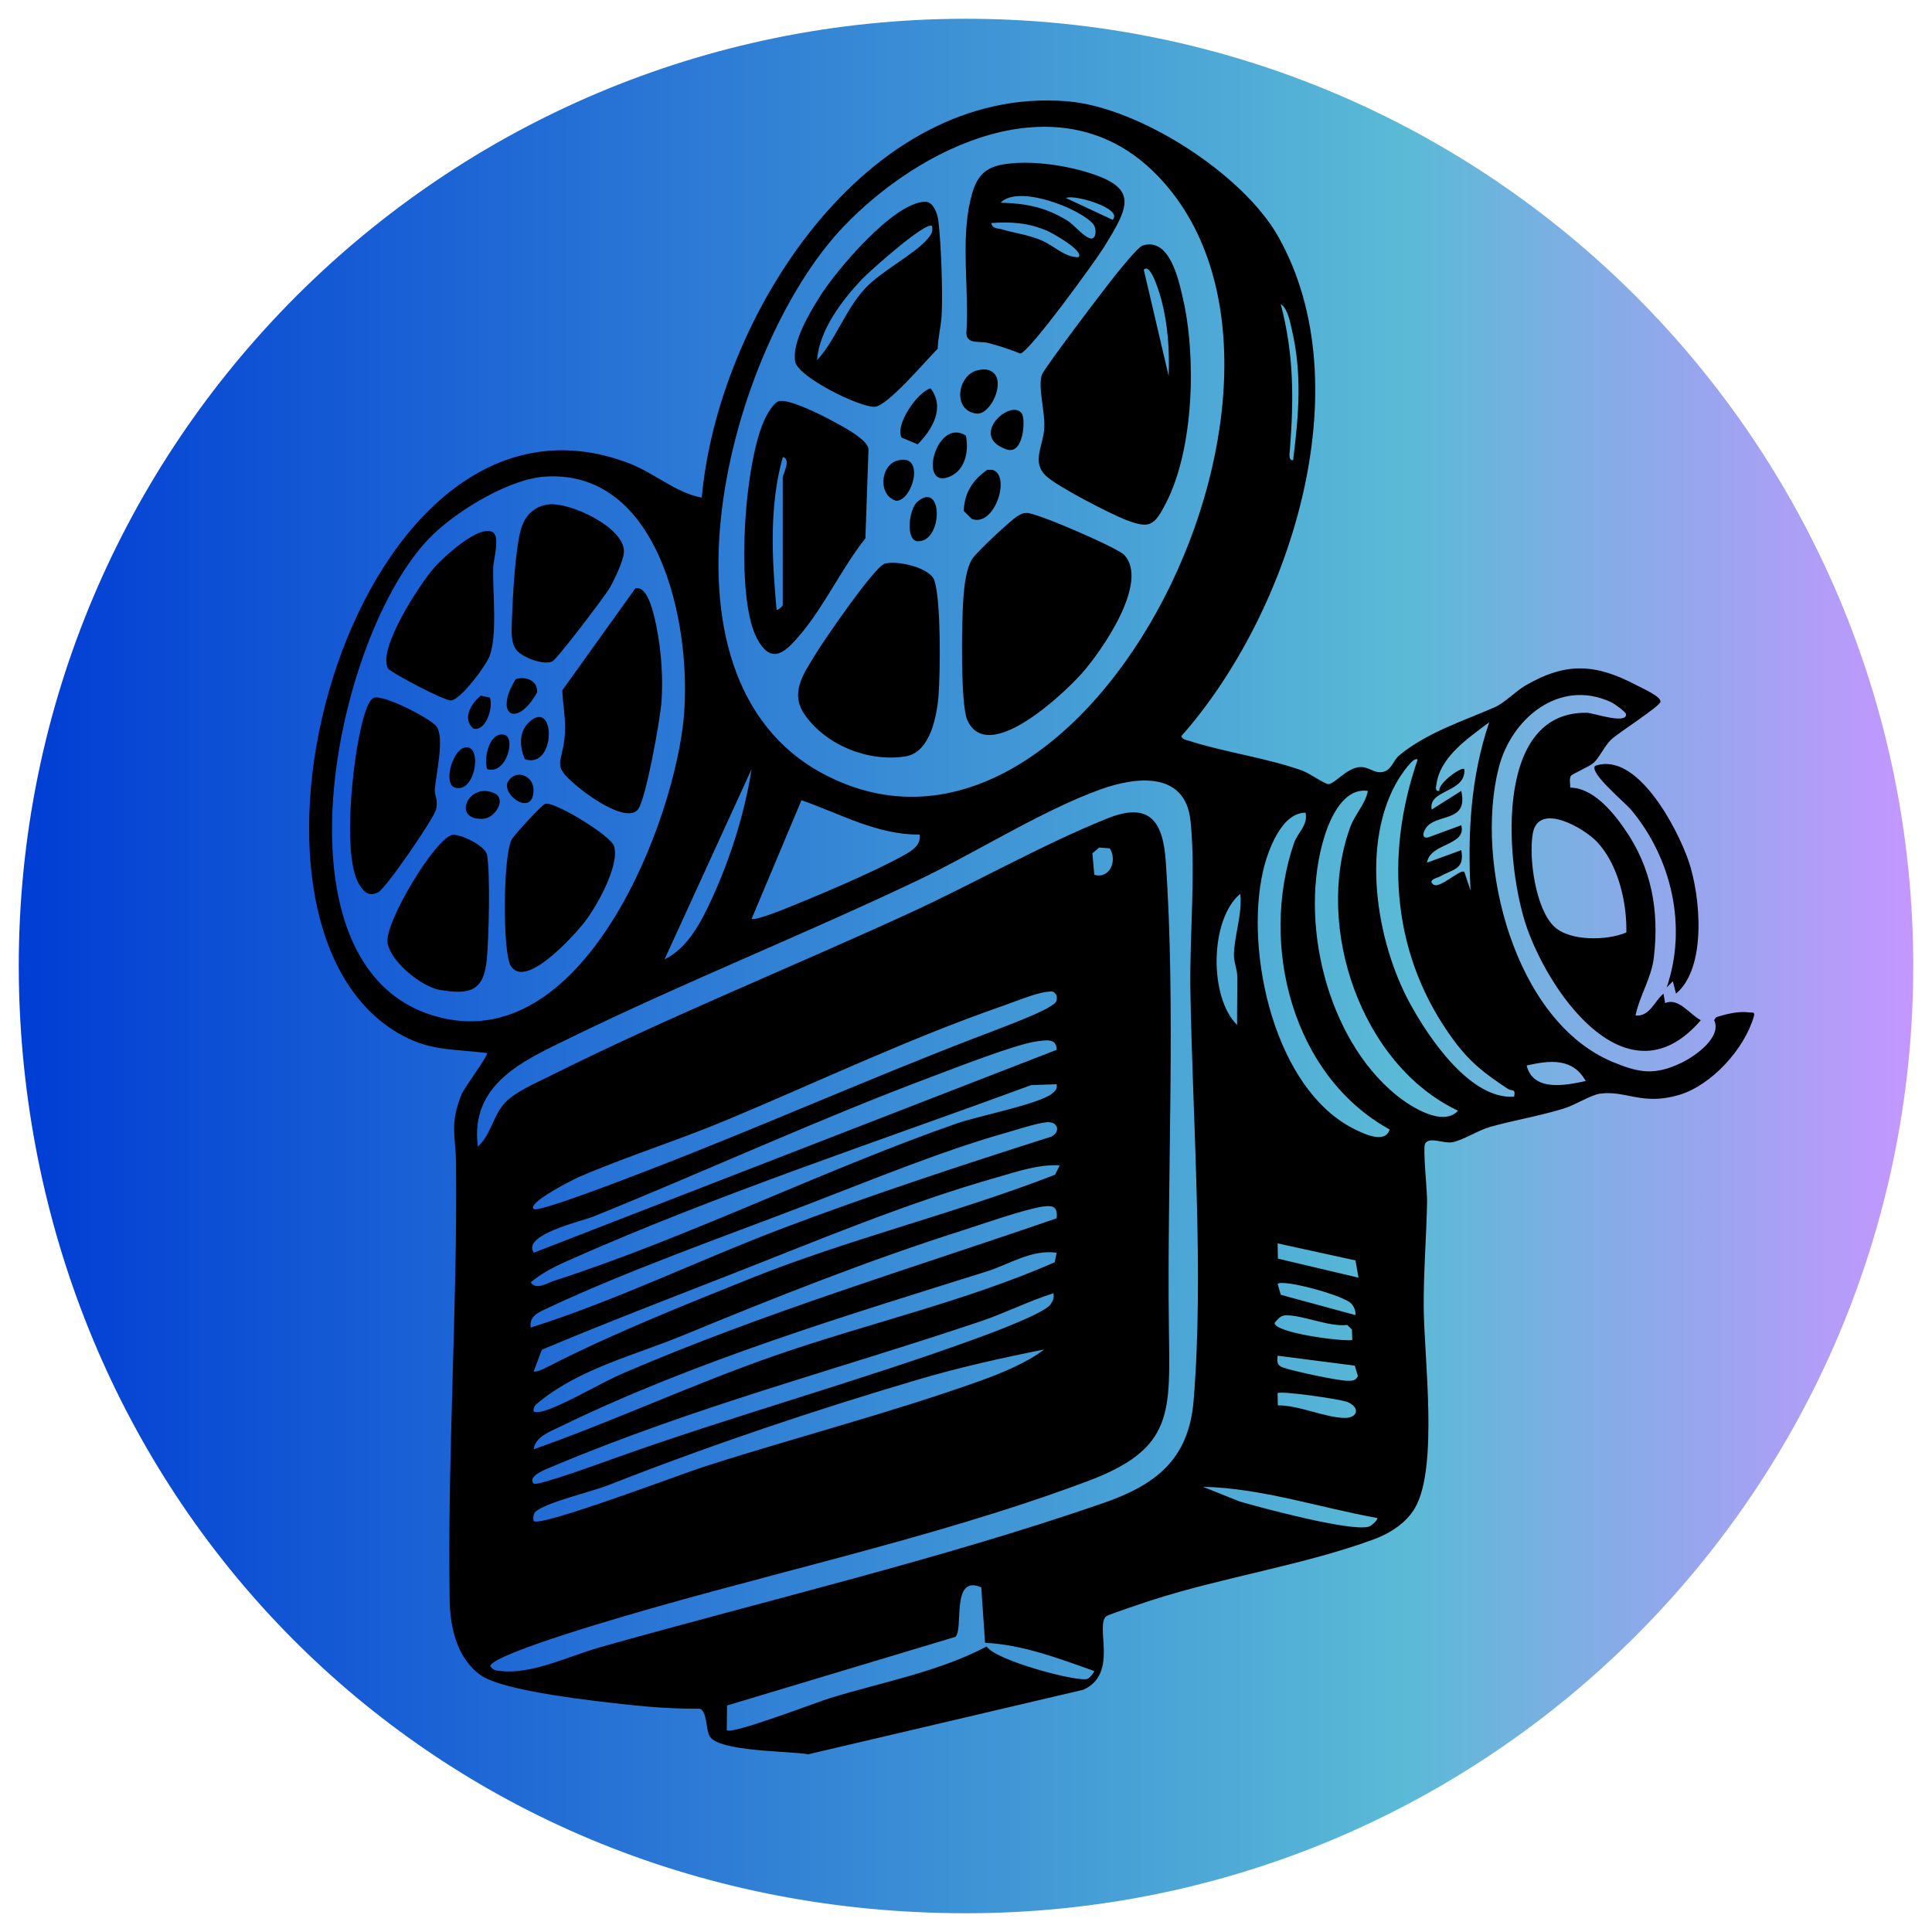 <svg width="250" height="250" viewBox="0 0 250 250" fill="none" xmlns="http://www.w3.org/2000/svg">
<path d="M247.573 125.001C247.573 192.695 192.695 247.573 125.001 247.573C57.306 247.573 6.348 196.53 2.634 132.173C2.497 129.798 2.428 127.408 2.428 125.001C2.428 57.306 57.306 2.428 125.001 2.428C192.695 2.428 247.573 57.306 247.573 125.001Z" fill="url(#paint0_linear_118_1525)"/>
<g clip-path="url(#clip0_118_1525)">
<path d="M203.268 100.403C203.038 100.827 203.199 101.437 203.191 101.918C206.111 101.946 208.616 104.962 210.191 107.219C213.706 112.254 214.721 117.786 214.009 123.895C213.698 126.548 212.164 128.834 211.636 131.406C213.485 131.587 214.109 129.496 215.253 128.583L215.47 129.803C217.186 129.044 218.575 131.212 220.082 132.015C210.807 142.821 200.831 129.092 197.638 120.205C194.899 112.585 192.958 91.993 205.37 92.235C206.143 92.251 210.44 93.753 210.416 92.449C210.412 92.13 208.874 91.04 208.415 90.83C201.77 87.793 195.567 92.954 193.936 99.337C190.779 111.697 195.978 132.124 208.668 137.41C212.096 138.839 214.089 139.183 217.544 137.543C219.341 136.691 222.848 134.224 221.809 131.999L222.083 131.616C223.408 131.216 224.947 130.816 226.336 131.006C226.799 131.071 227.15 130.848 226.924 131.604C225.692 135.771 221.459 140.45 217.25 141.69C212.474 143.095 210.4 141.06 207.033 141.52C205.889 141.678 203.819 142.982 202.454 143.41C199.232 144.416 195.95 144.94 192.785 145.829C191.29 146.249 189.233 147.597 187.879 147.811C186.764 147.989 185.028 147.072 184.424 147.945C184.069 148.457 184.69 154.106 184.666 155.455C184.581 159.993 184.198 164.572 184.227 169.188C184.271 175.612 186.14 189.788 183.119 195.09C182.016 197.028 179.933 198.377 177.896 199.14C169.06 202.439 158.299 204.078 149.121 207.034C148.275 207.304 143.406 208.932 143.16 209.134C141.634 210.405 144.807 216.583 140.172 218.655L104.595 227.001C102.227 226.569 92.984 226.682 91.832 224.671C91.325 223.783 91.514 221.433 90.555 221.106C87.487 221.126 84.438 220.932 81.393 220.601C77.217 220.145 65.212 218.869 62.239 216.789C59.179 214.653 58.248 210.684 58.188 207.123C57.878 188.403 59.199 169.361 59.01 150.577C58.973 147.028 58.16 145.417 59.718 141.629C60.113 140.672 63.23 136.554 63.021 136.263C58.498 135.694 55.474 136.053 51.378 133.602C26.046 118.436 46.058 46.462 81.357 59.936C84.732 61.224 87.442 63.788 90.809 64.386C92.879 41.189 111.944 10.946 138.13 13.11C147.401 13.877 160.804 22.482 165.391 30.598C176.426 50.124 166.829 79.492 152.846 95.275C153.112 95.74 153.442 95.728 153.861 95.861C158.48 97.351 163.885 98.061 168.532 99.725C169.382 100.028 171.488 101.498 171.899 101.465C172.769 101.393 174.138 99.519 175.777 99.281C176.913 99.115 177.549 99.87 178.455 99.919C180.038 99.996 180.171 98.473 181.065 97.738C184.625 94.799 189.313 93.305 193.397 91.528C194.69 90.963 196.075 89.477 197.416 88.694C202.656 85.649 206.473 85.871 211.777 88.674C212.442 89.025 215.027 90.155 214.858 90.83C214.697 91.464 209.333 94.876 208.459 95.724C207.585 96.572 207.009 97.993 206.208 98.716C205.648 99.216 203.409 100.153 203.268 100.407V100.403ZM109.081 29.398C94.252 45.033 82.988 87.587 106.516 100.129C140.889 118.448 175.608 47.246 149.02 21.981C136.749 10.32 118.956 18.989 109.081 29.398ZM167.332 59.537C168.057 53.666 168.52 48.404 167.147 42.57C166.929 41.641 166.591 39.852 165.729 39.352C167.425 45.836 167.425 51.53 166.917 58.115C166.885 58.543 166.663 59.65 167.332 59.541V59.537ZM70.608 61.665C65.989 61.939 59.513 65.888 56.178 69.025C43.706 80.747 34.399 123.903 55.393 131.196C74.462 137.818 86.496 108.6 88.353 94.016C89.814 82.516 85.98 60.752 70.608 61.665ZM190.288 115.258C189.905 107.78 190.304 100.573 192.704 93.458C190.05 95.469 186.434 97.864 185.894 101.368C185.829 101.784 185.624 102.451 186.26 102.337C186.031 101.376 189.148 99.148 189.486 99.515C189.736 102.624 184.758 102.111 185.258 104.76L189.083 102.342C189.961 106.206 186.526 105.342 184.843 106.763C184.251 107.264 183.747 108.604 184.815 108.354L189.088 106.783C189.804 109.464 185.004 109.069 184.662 111.624L189.088 110.013C189.579 112.577 187.924 112.476 186.26 113.45C186.027 113.587 184.702 113.841 185.467 114.451C186.272 115.097 189.015 112.343 189.49 112.836L190.296 115.258H190.288ZM183.441 98.304C182.942 97.743 181.142 100.533 180.948 100.848C176.011 109.04 178.057 121.747 182.426 129.803C184.871 134.309 190.296 142.336 195.926 141.904C196.168 140.806 195.596 141.218 195.128 140.907C192.168 138.948 190.272 137.531 188.109 134.604C180.167 123.847 179.128 110.777 183.441 98.3V98.304ZM85.988 124.146C89.021 122.676 90.741 119.276 92.094 116.341C94.502 111.116 96.371 105.2 97.257 99.515L85.988 124.146ZM61.825 148.373C63.484 146.927 63.806 144.387 65.284 142.76C66.597 141.31 69.295 140.168 71.075 139.279C86.053 131.777 102.372 125.187 117.671 118.162C125.98 114.346 134.977 109.238 143.301 105.903C148.786 103.702 150.486 106.315 150.844 111.414C152.173 130.227 151.005 152.338 151.251 171.574C151.396 182.847 151.96 187.467 140.667 191.69C120.076 199.394 97.47 203.949 76.415 210.45C74.668 210.991 63.448 214.423 63.444 215.606C63.826 216.196 64.217 216.159 64.825 216.232C68.812 216.688 73.709 214.27 77.535 213.188C98.872 207.155 121.84 201.74 142.689 194.525C149.451 192.187 153.808 188.945 154.449 181.281C155.818 164.863 154.304 144.686 154.034 128.006C153.925 121.19 154.747 112.719 154.05 106.186C153.365 99.765 147.014 100.48 142.375 102.156C134.779 104.902 126.173 110.385 118.694 113.946C103.878 120.992 88.465 127.13 73.761 134.309C67.704 137.265 60.798 140.232 61.829 148.385L61.825 148.373ZM176.998 102.342C173.925 101.901 172.165 105.721 171.388 108.221C168.001 119.098 171.669 134.357 180.65 141.682C182.475 143.168 186.695 145.885 188.673 143.725C176.112 137.794 170.05 119.926 174.698 107.094C175.362 105.253 176.675 104.09 177.002 102.342H176.998ZM119.008 107.994C113.475 108.039 108.747 105.293 103.709 103.549L97.261 118.893C97.531 119.151 100.314 118.101 100.877 117.879C105.36 116.094 112.951 112.921 117.015 110.639C118.05 110.058 119.198 109.359 119.008 107.994ZM168.943 105.168C165.806 105.128 164.018 110.159 163.426 112.755C161.045 123.233 164.912 141.076 175.375 146.164C176.518 146.721 179.253 148.046 179.817 146.152C167.247 139.227 162.926 122.284 167.441 109.105C167.92 107.704 169.265 106.832 168.943 105.164V105.168ZM206.659 108.943C204.971 107.151 199.112 103.747 198.354 107.801C197.774 110.906 198.693 117.661 201.141 119.926C203.211 121.836 207.984 121.711 210.448 120.665C210.537 116.781 209.393 111.847 206.659 108.943ZM141.602 113.199C143.639 113.769 144.602 111.342 143.603 109.779L142.246 109.67L141.356 110.413L141.602 113.199ZM160.083 132.625C160.059 130.538 160.123 128.442 160.103 126.35C160.095 125.393 159.656 124.521 159.668 123.56C159.7 121.134 160.788 118.206 160.486 115.666C156.531 118.953 156.43 129.076 160.083 132.625ZM69.07 156.444C69.65 156.957 81.949 152.168 83.673 151.506C97.825 146.071 111.679 139.901 125.847 134.434C128.005 133.602 134.268 131.305 135.806 130.291C136.447 129.871 136.894 129.75 136.72 128.793C136.277 128.131 136.124 128.293 135.504 128.341C134.147 128.45 131.139 129.682 129.665 130.194C117.522 134.422 105.855 139.986 94.023 144.932C87.736 147.561 81.039 149.653 74.829 152.338C74.229 152.596 68.164 155.649 69.062 156.444H69.07ZM136.728 135.847C136.749 134.285 135.311 134.612 134.219 134.741C131.59 135.06 123.591 138.193 120.639 139.3C105.98 144.783 91.284 151.562 76.718 157.446C75.36 157.995 67.447 159.783 69.078 162.097L136.733 135.847H136.728ZM205.193 139.885C203.497 136.845 200.545 137.2 197.545 137.874C198.399 141.298 202.579 140.446 205.193 139.885ZM136.724 140.297L133.422 140.414C113.749 147.67 92.65 154.599 73.512 163.119C71.808 163.878 70.109 164.722 68.675 165.933C69.36 166.991 70.777 166.034 71.692 165.735C89.029 160.143 106.544 151.389 123.857 145.356C126.515 144.428 134.437 142.877 136.132 141.512C136.559 141.169 136.849 140.895 136.724 140.297ZM68.671 171.788C79.911 168.227 90.467 163.026 101.486 158.863C112.504 154.7 124.465 150.763 136.048 147.08C137.312 146.418 136.873 145.082 135.432 145.215C134.119 145.336 131.404 146.237 129.971 146.64C121.844 148.938 112.52 152.782 104.522 155.851C93.938 159.913 80.886 164.532 70.809 169.292C69.71 169.809 68.442 170.29 68.671 171.788ZM137.127 150.795C134.393 150.646 131.759 151.566 129.169 152.301C117.236 155.673 105.529 160.627 94.031 165.121C86.041 168.247 78.022 171.324 70.113 174.655L69.066 177.437C69.356 177.667 70.64 176.985 71.027 176.783C79.146 172.632 88.59 168.848 97.148 165.42C109.846 160.333 123.753 156.973 136.527 152.007L137.123 150.791L137.127 150.795ZM136.728 157.651C136.886 156.21 136.33 155.939 135.021 156.117C132.609 156.448 127.063 158.419 124.429 159.254C112.158 163.163 100.265 167.895 88.393 172.789C82.311 175.297 75.119 177.073 69.899 181.301C69.428 181.68 68.925 181.959 69.07 182.686C69.766 182.787 70.334 182.609 70.975 182.379C73.846 181.333 77.692 178.963 80.753 177.647C98.993 169.809 117.977 164.124 136.724 157.647L136.728 157.651ZM175.789 165.327L175.399 163.098L165.322 160.89L165.359 162.868L175.785 165.327H175.789ZM136.728 162.101C133.434 161.657 130.684 163.583 127.671 164.528C109.278 170.306 89.794 176.161 72.42 184.64C71.188 185.242 69.219 185.928 69.07 187.535C79.581 183.825 89.722 179.084 100.273 175.418C112.287 171.243 124.82 168.436 136.479 163.341L136.728 162.101ZM174.859 168.687C173.913 167.629 166.003 165.477 165.326 166.139L165.733 167.544L175.391 170.173C175.455 169.628 175.209 169.078 174.859 168.687ZM69.07 191.977C69.436 192.373 78.171 189.179 79.347 188.759C95.078 183.126 111.224 178.729 126.866 173.007C128.577 172.381 135.19 169.91 135.943 168.784C136.265 168.303 136.422 167.944 136.318 167.346C133.092 168.36 130.067 169.91 126.866 170.988C108.219 177.263 89.822 182.036 71.49 189.764C70.826 190.043 68.147 190.988 69.07 191.977ZM174.988 173.403L174.94 172.038L174.323 171.445C171.971 171.747 168.363 170.08 166.297 170.209C165.624 170.253 165.33 170.75 164.928 171.182C164.908 172.462 173.59 173.613 174.988 173.403ZM135.118 174.622C129.826 175.668 124.208 176.924 119.008 178.454C105.408 182.46 91.909 187.002 78.727 192.175C76.468 193.059 70.898 194.331 69.319 195.583C68.937 195.886 68.985 196.729 69.07 196.822C69.855 197.658 88.429 190.653 90.91 189.853C102.806 186.021 115.122 182.872 126.874 178.668C129.536 177.715 132.939 176.31 135.118 174.622ZM175.306 176.714L165.322 175.426C165.27 176.165 165.177 176.661 166.011 176.956C167.336 177.421 173.127 178.676 174.404 178.672C174.992 178.672 175.431 178.672 175.717 178.063L175.306 176.714ZM165.351 181.858C168.057 181.81 171.52 183.477 174.041 183.477C175.669 183.477 176.035 182.165 174.42 181.442C173.506 181.034 165.637 179.936 165.318 180.271L165.347 181.858H165.351ZM178.21 196.427C170.723 195.086 163.293 192.562 155.661 192.389L160.405 194.291C163.373 195.151 174.819 198.223 177.122 197.549C177.457 197.452 178.367 196.637 178.21 196.427ZM126.97 205.403C122.971 203.65 124.755 210.971 123.603 211.815L94.079 220.69L94.043 223.884C94.667 224.501 105.686 220.262 107.418 219.729C114.176 217.653 121.421 216.345 127.675 213.054C128.843 214.892 139.6 217.73 140.744 217.237C140.981 217.137 141.67 216.365 141.565 216.22C137.083 214.625 132.246 212.788 127.47 212.582L126.974 205.407L126.97 205.403Z" fill="black"/>
<path d="M216.876 128.582L216.465 126.97L215.668 127.774C218.362 119.929 216.312 111.025 211.036 104.754C210.283 103.858 205.628 100.014 206.401 99.11C211.83 97.151 217.057 107.201 218.499 111.405C220.065 115.976 220.879 125.234 216.876 128.582Z" fill="black"/>
<path d="M147.888 31.759C151.336 30.717 152.488 36.108 153.051 38.53C154.819 46.117 154.505 58.021 150.893 65.063C149.362 68.043 148.783 68.459 145.718 67.284C143.676 66.5 136.741 62.931 135.323 61.554C133.451 59.737 135.013 57.734 135.13 55.32C135.231 53.216 134.308 50.212 134.804 48.524C135.029 47.749 143.197 36.988 144.393 35.53C145.017 34.767 147.228 31.965 147.888 31.763V31.759ZM151.223 48.633C151.348 45.358 151.126 42.039 150.301 38.861C150.204 38.494 148.944 33.859 148.005 34.908L151.219 48.633H151.223Z" fill="black"/>
<path d="M145.452 71.79C148.823 75.307 142.468 84.368 139.942 87.186C137.574 89.827 127.78 99.11 125.158 93.146C124.264 91.111 124.449 80.297 124.651 77.511C124.768 75.916 125.001 73.502 125.855 72.258C126.471 71.362 130.768 67.32 131.67 66.783C132.121 66.516 132.311 66.383 132.887 66.375C134.155 66.359 144.554 70.857 145.452 71.79Z" fill="black"/>
<path d="M100.769 51.921C102.085 51.549 106.399 53.758 107.744 54.485C108.924 55.123 112.271 56.847 112.383 58.111L111.981 69.655C109.037 73.365 106.669 78.385 103.696 81.942C101.675 84.365 99.83 86.238 97.905 82.515C95.114 77.113 96.266 59.451 99.113 53.928C99.411 53.35 100.16 52.09 100.765 51.921H100.769ZM101.288 78.316V61.761C101.288 61.454 102.44 59.366 101.292 59.14C99.492 65.532 99.903 72.372 100.487 78.921C100.74 78.934 101.252 78.453 101.288 78.316Z" fill="black"/>
<path d="M114.456 72.946C116.043 72.469 120.401 73.43 120.932 75.171C121.77 77.908 121.685 86.909 121.44 90.038C121.226 92.743 120.34 97.371 117.175 97.875C112.386 98.638 106.877 96.45 104.11 92.448C102.149 89.614 104.054 87.09 105.556 84.607C106.631 82.826 113.156 73.342 114.464 72.946H114.456Z" fill="black"/>
<path d="M129.777 21.278C133.003 20.733 137.22 21.278 140.349 22.194C147.357 24.233 146.225 26.527 142.858 31.974C141.718 33.815 133.229 45.521 132.037 45.751C130.671 45.206 129.314 44.762 127.885 44.382C126.809 44.096 125.186 44.6 125.045 43.191C125.432 37.679 124.304 31.284 125.561 25.942C126.157 23.402 126.958 21.758 129.773 21.282L129.777 21.278ZM141.445 28.974C139.733 26.983 131.779 23.834 129.479 26.228C132.77 26.317 135.247 26.806 138.07 28.514C138.976 29.063 140.031 30.472 141.002 30.827C141.879 31.146 141.956 29.572 141.441 28.974H141.445ZM143.974 28.445C145.407 26.971 138.863 25.085 137.937 25.627L143.974 28.445ZM139.544 33.29C140.414 32.503 136.068 30.101 135.512 29.866C133.048 28.829 130.941 28.675 128.267 28.857C128.408 29.644 129.117 29.515 129.661 29.677C131.34 30.181 133.003 30.363 134.707 31.078C136.41 31.792 137.679 33.27 139.544 33.29Z" fill="black"/>
<path d="M119.693 26.104C120.821 26.087 121.328 27.731 121.433 28.643C121.783 31.656 122.005 37.745 121.848 40.785C121.771 42.247 121.372 43.652 121.34 45.122C119.89 46.551 114.868 52.547 113.189 52.636C111.248 52.741 103.266 48.788 102.903 46.806C102.44 44.29 104.796 40.438 106.113 38.334C108.207 34.987 115.646 26.168 119.697 26.108L119.693 26.104ZM120.615 29.257C119.886 28.49 112.391 35.221 111.55 36.113C108.912 38.912 106.032 42.683 105.718 46.616C108.191 43.914 109.335 40.139 111.948 37.321C114.039 35.063 118.424 32.847 120.039 30.896C120.49 30.351 120.752 30.028 120.615 29.257Z" fill="black"/>
<path d="M127.748 60.795H128.396C130.877 61.409 128.746 68.285 125.742 67.142L124.711 66.125C124.755 63.823 125.891 62.075 127.748 60.799V60.795Z" fill="black"/>
<path d="M116.676 56.628C115.765 55.049 118.645 50.777 120.409 50.252C122.35 52.739 120.622 55.598 118.746 57.496L116.672 56.628H116.676Z" fill="black"/>
<path d="M126.551 47.903C127.252 47.758 127.908 47.714 128.509 48.198C130.075 49.458 128.275 53.532 126.459 53.528C123.144 53.225 123.881 48.456 126.551 47.903Z" fill="black"/>
<path d="M124.989 56.369C125.376 58.34 124.945 60.779 122.923 61.659C118.706 63.492 121.119 53.91 124.989 56.369Z" fill="black"/>
<path d="M132.238 53.544C132.729 54.323 132.447 58.898 130.268 58.159C125.194 56.439 130.901 51.432 132.238 53.544Z" fill="black"/>
<path d="M116.073 59.613C119.814 58.507 118.123 64.782 115.988 64.802C113.584 64.148 113.894 60.259 116.073 59.613Z" fill="black"/>
<path d="M118.725 64.914C122.044 62.14 122.036 70.087 118.786 70.038C117.134 70.014 117.589 65.863 118.725 64.914Z" fill="black"/>
<path d="M82.221 76.135C83.937 75.674 84.751 80.132 84.988 81.331C85.584 84.34 85.814 87.78 85.592 90.849C85.439 92.993 83.575 103.519 82.54 104.751C81.11 106.455 76.539 103.233 75.137 102.106C71.025 98.791 72.83 99.162 73.103 94.886C73.228 92.924 72.822 91.228 72.765 89.322L82.217 76.131L82.221 76.135Z" fill="black"/>
<path d="M56.464 93.979C57.559 95.364 56.419 100.213 56.262 102.139C56.198 102.934 56.742 103.459 56.411 104.772C56.113 105.959 49.899 115.012 48.928 115.468C47.761 116.013 47.213 115.549 46.577 114.6C44.382 111.309 45.525 100.645 46.234 96.607C46.456 95.335 47.265 90.655 48.401 90.284C49.657 89.872 55.634 92.933 56.468 93.983L56.464 93.979Z" fill="black"/>
<path d="M70.563 104.008C71.767 103.697 79.049 108.126 79.46 109.491C80.217 112.023 77.128 117.47 75.505 119.493C74.188 121.132 67.909 128.146 66.069 124.932C65.005 123.074 65.098 110.488 66.238 108.587C66.588 108.005 70.1 104.129 70.563 104.008Z" fill="black"/>
<path d="M70.989 65.266C73.792 64.955 80.86 68.283 80.736 71.412C80.691 72.546 79.511 74.993 78.903 76.059C78.295 77.125 72.081 85.302 71.477 85.581C70.305 86.122 67.643 85.072 66.87 84.159C66.052 83.198 66.201 81.535 66.237 80.319C66.326 77.465 66.672 70.746 67.486 68.246C68.017 66.611 69.254 65.464 70.993 65.27L70.989 65.266Z" fill="black"/>
<path d="M63.78 68.879C64.731 69.481 63.837 72.489 63.817 73.454C63.74 76.7 64.364 81.877 63.41 84.756C62.975 86.064 59.628 90.506 58.388 90.639C57.534 90.732 50.498 86.981 50.224 86.516C48.771 84.021 54.377 75.505 56.173 73.466C57.312 72.17 62.02 67.765 63.784 68.883L63.78 68.879Z" fill="black"/>
<path d="M58.482 108.046C59.356 107.819 62.783 109.37 63.021 110.626C63.46 112.947 63.254 121.685 62.976 124.294C62.558 128.291 60.725 128.743 56.879 128.085C54.515 127.681 50.391 124.326 50.141 121.891C49.867 119.23 56.235 108.623 58.478 108.046H58.482Z" fill="black"/>
<path d="M67.913 98.246C67.232 96.638 67.103 94.721 68.457 93.453C71.896 90.226 72.021 99.582 67.913 98.246Z" fill="black"/>
<path d="M60.076 96.744C62.528 96.094 61.554 102.796 58.847 101.904C57.349 101.411 58.513 97.16 60.076 96.744Z" fill="black"/>
<path d="M66.729 87.885C68.042 87.444 69.632 88.103 69.491 89.597C66.882 94.317 63.849 92.504 66.729 87.885Z" fill="black"/>
<path d="M63.028 99.51C62.569 98.077 63.318 94.689 65.231 95.069C66.825 95.388 65.496 100.358 63.028 99.51Z" fill="black"/>
<path d="M63.391 90.272C63.866 91.532 62.859 94.754 61.228 94.261C59.766 92.945 61.003 90.999 62.215 90.018L63.391 90.268V90.272Z" fill="black"/>
<path d="M69.037 102.22C69.037 105.599 65.219 103.193 65.626 101.36C66.532 99.397 69.037 100.253 69.037 102.22Z" fill="black"/>
<path d="M62.578 105.947C58.369 106.229 60.584 101.134 63.939 102.632C65.643 103.391 64.016 105.85 62.578 105.947Z" fill="black"/>
</g>
<defs>
<linearGradient id="paint0_linear_118_1525" x1="2.428" y1="125.001" x2="247.573" y2="125.001" gradientUnits="userSpaceOnUse">
<stop stop-color="#003DD4"/>
<stop offset="0.73" stop-color="#5ABAD6"/>
<stop offset="1" stop-color="#C497FF"/>
</linearGradient>
<clipPath id="clip0_118_1525">
<rect width="187" height="214" fill="white" transform="translate(40 13)"/>
</clipPath>
</defs>
</svg>

